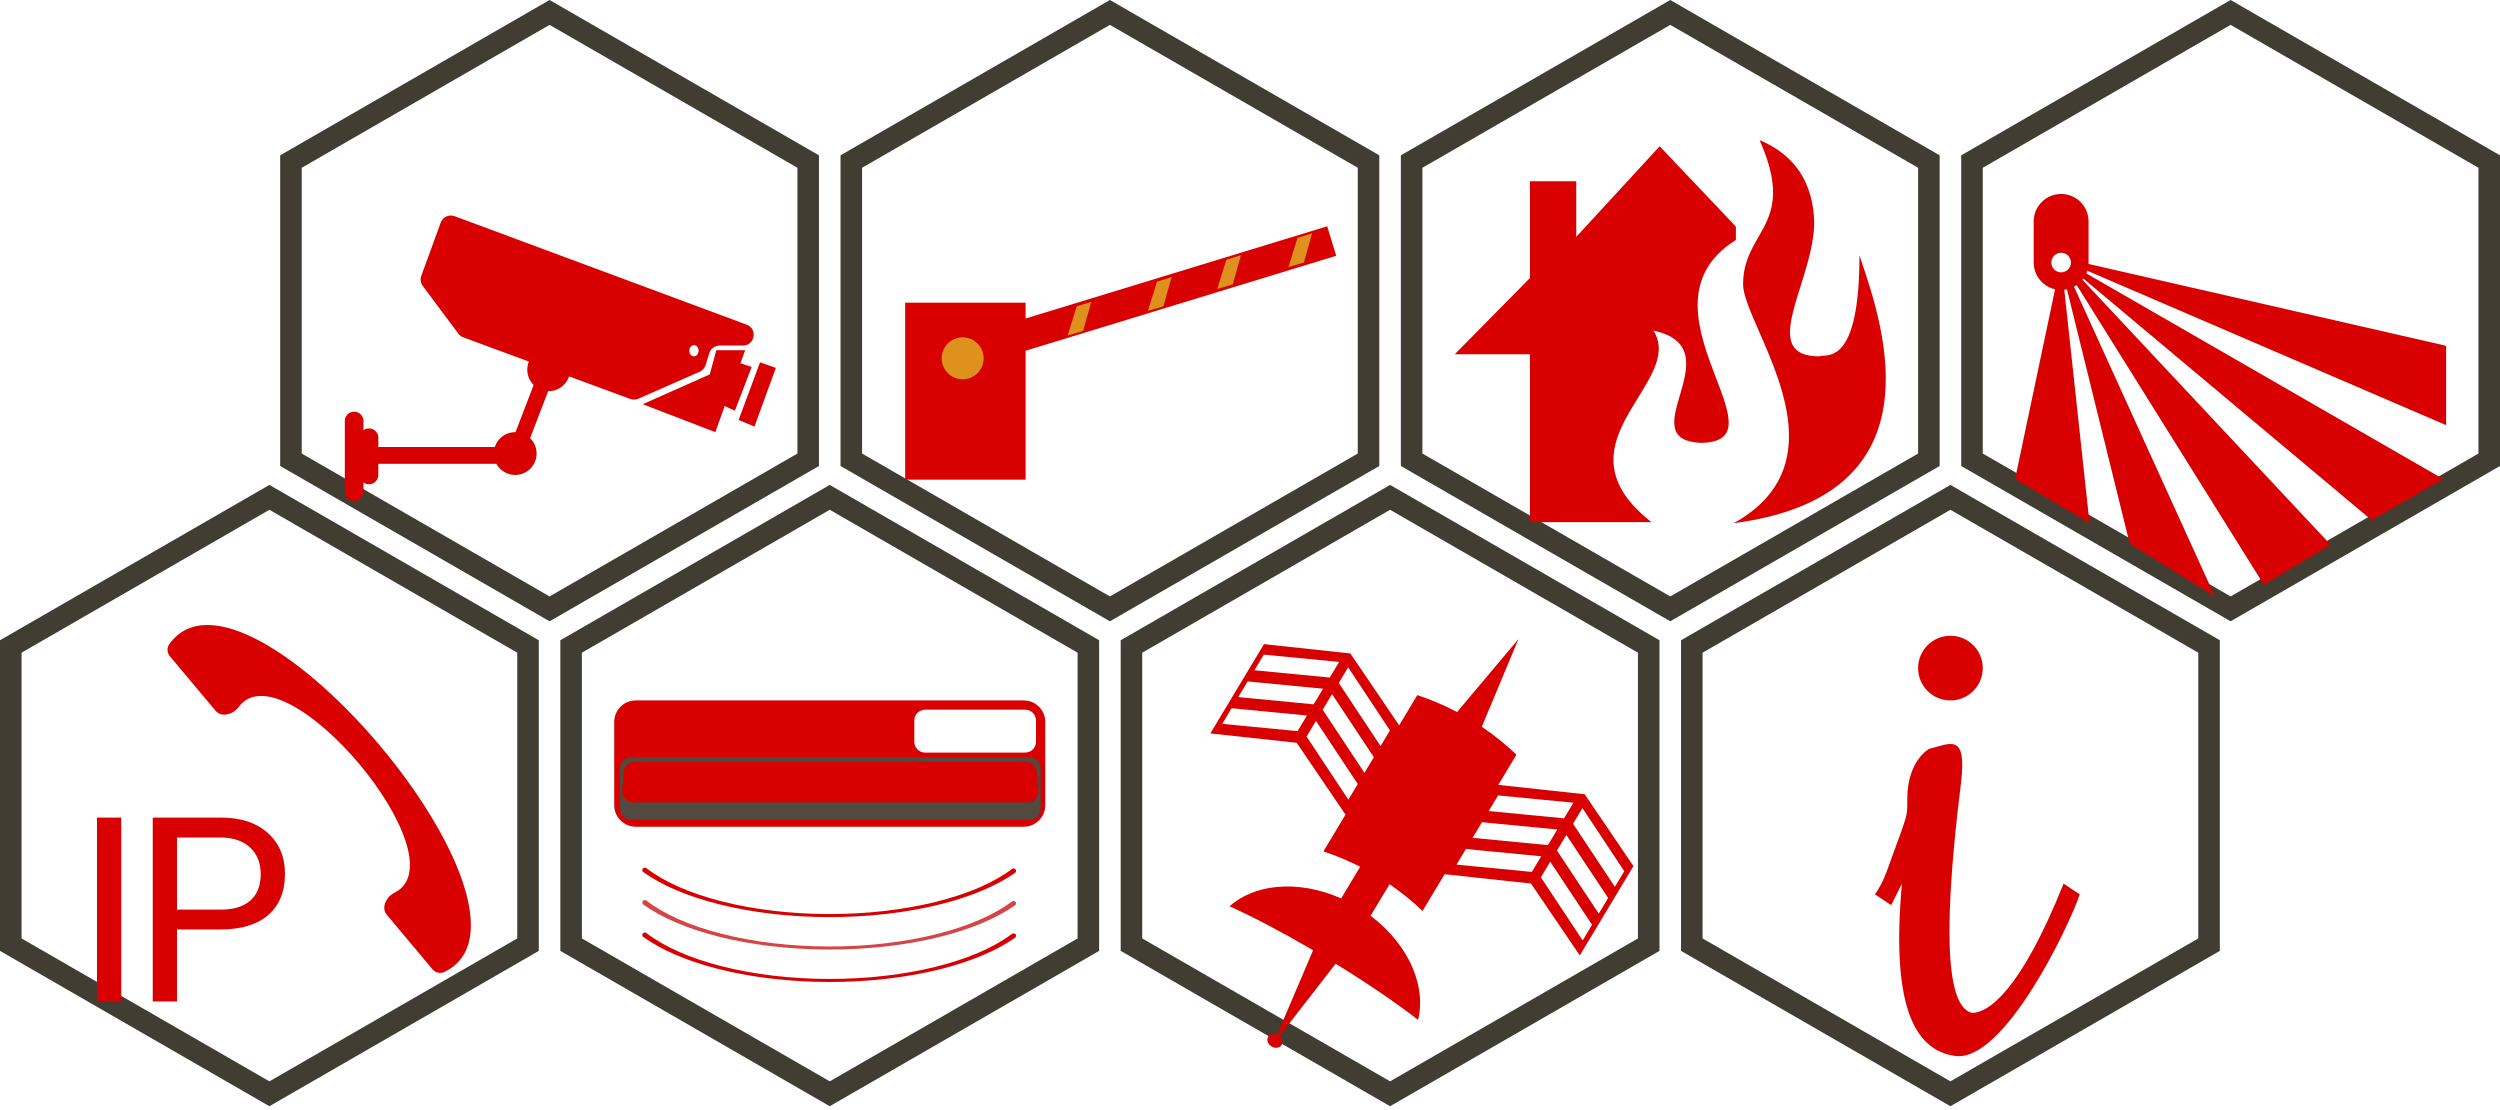 <svg width="232" height="103" viewBox="0 0 232 103" fill="none" xmlns="http://www.w3.org/2000/svg">
<g clip-path="url(#clip0)">
<g filter="url(#filter0_d)">
<path d="M183 14.992L207 1.154L231 14.992V42.666L207 56.503L183 42.666V14.992Z" stroke="#423D33" stroke-width="2"/>
</g>
<g filter="url(#filter1_d)">
<path fill-rule="evenodd" clip-rule="evenodd" d="M188.727 16.546C188.727 15.14 189.867 14 191.273 14C192.679 14 193.818 15.14 193.818 16.546V20.364C193.818 20.408 193.817 20.452 193.815 20.496L227 28.091V35.455L193.702 21.125C193.676 21.21 193.645 21.293 193.61 21.374L226.727 40.455L220.091 44.273L193.337 21.853C193.309 21.892 193.28 21.929 193.25 21.966L216.273 46.545L210.091 50.273L192.718 22.459C192.638 22.515 192.555 22.565 192.469 22.611L205.545 51.364L197.636 46.455L191.814 22.851C191.733 22.869 191.65 22.883 191.566 22.892L193.909 44.545L187 40.455L190.711 22.847C189.575 22.591 188.727 21.576 188.727 20.364V16.546ZM191.273 21.273C191.775 21.273 192.182 20.866 192.182 20.364C192.182 19.862 191.775 19.454 191.273 19.454C190.771 19.454 190.364 19.862 190.364 20.364C190.364 20.866 190.771 21.273 191.273 21.273Z" fill="#D80000"/>
</g>
<g filter="url(#filter2_d)">
<path d="M131 14.992L155 1.154L179 14.992V42.666L155 56.503L131 42.666V14.992Z" stroke="#423D33" stroke-width="2"/>
</g>
<g filter="url(#filter3_d)">
<path fill-rule="evenodd" clip-rule="evenodd" d="M163.173 18.014C162.47 19.241 161.759 20.481 161.759 22.379C161.759 23.37 162.439 24.925 163.256 26.793C165.59 32.131 169.041 40.019 160.898 44.551C180.083 42.048 174.82 26.423 172.742 20.252C172.677 20.06 172.615 19.877 172.558 19.703C172.558 28.807 170.192 28.952 169.186 29.013C169.03 29.023 168.907 29.03 168.83 29.069C165.048 29.069 165.978 26.11 167.095 22.552C167.728 20.536 168.422 18.329 168.353 16.359C168.123 12.077 165.772 10.051 163.288 9C165.498 13.959 164.347 15.967 163.173 18.014ZM154.018 9.573L146.277 17.983V12.823H141.976V21.806L135 28.878H141.976V44.455H153.253C147.613 40.024 149.945 36.251 152.024 32.886C153.397 30.663 154.661 28.619 153.444 26.68C157.402 27.532 156.606 30.248 155.889 32.695C155.239 34.916 154.653 36.915 157.745 37.096C161.55 37.096 160.562 34.514 159.259 31.111C157.684 26.992 155.648 21.671 161.09 18.27V17.028L154.018 9.573Z" fill="#D80000"/>
</g>
<g filter="url(#filter4_d)">
<path d="M79 14.992L103 1.154L127 14.992V42.666L103 56.503L79 42.666V14.992Z" stroke="#423D33" stroke-width="2"/>
</g>
<g filter="url(#filter5_d)">
<path fill-rule="evenodd" clip-rule="evenodd" d="M95.177 28.546V40.514H84V24.086H95.177V25.556L123.164 17L124 19.734L95.177 28.546Z" fill="#D80000"/>
<circle cx="89.335" cy="29.252" r="1.948" fill="#DE911D"/>
<path d="M99.919 24.425L101.274 24.002L100.512 26.711L99.072 27.135L99.919 24.425Z" fill="#DE911D"/>
<path d="M107.371 22.139L108.726 21.715L107.963 24.425L106.524 24.848L107.371 22.139Z" fill="#DE911D"/>
<path d="M113.806 20.107L115.161 19.683L114.398 22.393L112.959 22.816L113.806 20.107Z" fill="#DE911D"/>
<path d="M120.411 18.074L121.766 17.651L121.003 20.36L119.564 20.784L120.411 18.074Z" fill="#DE911D"/>
</g>
<g filter="url(#filter6_d)">
<path d="M27 14.992L51 1.154L75 14.992V42.666L51 56.503L27 42.666V14.992Z" stroke="#423D33" stroke-width="2"/>
</g>
<g filter="url(#filter7_d)">
<path fill-rule="evenodd" clip-rule="evenodd" d="M68.941 28.067C70.056 28.067 70.335 26.518 69.29 26.13L42.187 16.063C41.667 15.87 41.089 16.137 40.899 16.657L39.097 21.598C38.981 21.915 39.033 22.269 39.234 22.539L42.535 26.965C42.651 27.12 42.809 27.239 42.991 27.306L49.084 29.554C48.987 29.788 48.933 30.044 48.933 30.313C48.933 30.865 49.158 31.365 49.522 31.725L47.842 36.102L47.81 36.102C46.923 36.102 46.172 36.682 45.917 37.484H35.11V36.62C35.11 36.143 34.723 35.756 34.246 35.756C34.052 35.756 33.872 35.82 33.728 35.928V35.065C33.728 34.588 33.341 34.201 32.864 34.201C32.387 34.201 32 34.588 32 35.065V41.631C32 42.108 32.387 42.495 32.864 42.495C33.341 42.495 33.728 42.108 33.728 41.631V40.767C33.872 40.875 34.052 40.94 34.246 40.94C34.723 40.94 35.11 40.553 35.11 40.076V39.039H46.065C46.402 39.657 47.057 40.076 47.81 40.076C48.907 40.076 49.797 39.186 49.797 38.089C49.797 37.529 49.566 37.024 49.194 36.663L50.869 32.3C50.886 32.3 50.903 32.3 50.92 32.3C51.803 32.3 52.551 31.725 52.81 30.929L58.489 33.024C58.733 33.114 59.001 33.106 59.238 33.001L64.929 30.497C65.195 30.38 65.397 30.154 65.482 29.876L65.822 28.773C65.951 28.353 66.339 28.067 66.778 28.067H68.941ZM69.149 28.499H66.471L65.866 30.745L59.646 33.51L66.384 36.102L67.248 33.682L68.199 34.114L69.754 30.054L68.717 29.708L69.149 28.499ZM70.531 29.622L72 30.14L70.013 35.583L68.544 34.978L70.531 29.622ZM64.398 29.067C64.636 29.067 64.83 28.835 64.83 28.549C64.83 28.262 64.636 28.03 64.398 28.03C64.159 28.03 63.966 28.262 63.966 28.549C63.966 28.835 64.159 29.067 64.398 29.067Z" fill="#D80000"/>
</g>
<g filter="url(#filter8_d)">
<path d="M157 59.992L181 46.154L205 59.992V87.665L181 101.503L157 87.665V59.992Z" stroke="#423D33" stroke-width="2"/>
</g>
<g filter="url(#filter9_d)">
<path d="M175.5 80L174 79C175 77.5 175 77 176.5 73L176.5 72.999C177 71.5 177 71.5 177 70C177 68.5 177.5 66.5 179 65.5C181 65 182.5 64 182 68.5C180 84.5 181 89.5 183 90C184.5 90 187.5 88 191.5 78L193 79C192 82 186 94.5 181.5 94C177.5 93.5 175.5 89 176.5 78L175.5 80Z" fill="#D80000"/>
</g>
<g filter="url(#filter10_d)">
<circle cx="181" cy="58" r="3" fill="#D80000"/>
</g>
<g filter="url(#filter11_d)">
<path d="M105 59.992L129 46.154L153 59.992V87.665L129 101.503L105 87.665V59.992Z" stroke="#423D33" stroke-width="2"/>
</g>
<g filter="url(#filter12_d)">
<path fill-rule="evenodd" clip-rule="evenodd" d="M140.915 55.301L137.51 63.445C138.65 64.214 139.726 65.079 140.726 66.035L139.041 68.838L147.056 69.706L151.585 76.375L146.605 84.663L142.076 77.994L134.061 77.126L132.011 80.538C131.057 79.626 130.033 78.796 128.951 78.054L127.191 80.983C128.99 82.34 130.385 84.082 131.148 85.955C131.809 87.578 131.957 89.203 131.599 90.65C129.659 89.134 126.993 87.305 123.946 85.435L118.732 92.155C118.996 92.375 119.09 92.718 118.938 92.972C118.766 93.258 118.345 93.321 117.999 93.113C117.653 92.905 117.511 92.504 117.683 92.218C117.838 91.96 118.194 91.884 118.516 92.023L121.855 84.182C118.959 82.487 116.262 81.077 114.101 80.101C115.208 79.118 116.704 78.493 118.434 78.316C120.373 78.118 122.48 78.495 124.459 79.374L126.225 76.435C125.128 75.876 123.987 75.399 122.812 75.011L124.862 71.599L120.333 64.929L112.318 64.061L117.298 55.774L125.313 56.642L129.842 63.311L131.527 60.507C132.802 60.929 134.037 61.455 135.219 62.076L140.915 55.301ZM124.272 57.426L117.281 56.75L116.409 58.201L123.401 58.877L124.272 57.426ZM128.988 63.785L125.109 57.929L124.237 59.379L128.117 65.235L128.988 63.785ZM122.779 59.913L115.787 59.236L114.915 60.687L121.907 61.363L122.779 59.913ZM127.494 66.271L123.615 60.415L122.743 61.866L126.623 67.722L127.494 66.271ZM121.285 62.399L114.293 61.723L113.421 63.173L120.413 63.849L121.285 62.399ZM126 68.757L122.121 62.901L121.249 64.352L125.129 70.208L126 68.757ZM139.023 69.815L146.015 70.491L145.144 71.941L138.152 71.265L139.023 69.815ZM146.851 70.993L150.731 76.849L149.86 78.3L145.98 72.444L146.851 70.993ZM137.529 72.301L144.521 72.977L143.65 74.427L136.658 73.751L137.529 72.301ZM145.357 73.48L149.237 79.335L148.366 80.786L144.486 74.93L145.357 73.48ZM136.035 74.787L143.027 75.463L142.156 76.914L135.164 76.237L136.035 74.787ZM143.864 75.966L147.743 81.822L146.872 83.272L142.992 77.416L143.864 75.966Z" fill="#D80000"/>
</g>
<g filter="url(#filter13_d)">
<path d="M53 59.992L77 46.154L101 59.992V87.665L77 101.503L53 87.665V59.992Z" stroke="#423D33" stroke-width="2"/>
</g>
<g filter="url(#filter14_d)">
<path fill-rule="evenodd" clip-rule="evenodd" d="M59 61C57.895 61 57 61.895 57 63V70.72C57 71.825 57.895 72.72 59 72.72H95C96.105 72.72 97 71.825 97 70.72V63C97 61.895 96.105 61 95 61H59ZM85.849 61.86C85.297 61.86 84.849 62.308 84.849 62.86V64.839C84.849 65.391 85.297 65.839 85.849 65.839H95.14C95.692 65.839 96.14 65.391 96.14 64.839V62.86C96.14 62.308 95.692 61.86 95.14 61.86H85.849Z" fill="#D80000"/>
<rect x="57.538" y="66.269" width="39.032" height="5.806" rx="1" fill="#504A40"/>
<path d="M57.889 67.614C57.934 67.096 58.367 66.699 58.886 66.699H95.222C95.741 66.699 96.174 67.096 96.218 67.614L96.369 69.377C96.419 69.961 95.959 70.462 95.373 70.462H58.735C58.149 70.462 57.688 69.961 57.738 69.377L57.889 67.614Z" fill="#D80000"/>
<path d="M94.108 76.598C94.302 76.642 94.356 76.89 94.194 77.005C92.485 78.21 90.08 79.219 87.195 79.936C84.077 80.711 80.515 81.116 76.891 81.107C73.266 81.099 69.716 80.678 66.618 79.889C63.754 79.16 61.377 78.141 59.7 76.929C59.538 76.812 59.595 76.563 59.79 76.52C59.86 76.505 59.933 76.522 59.99 76.566C61.621 77.834 64.029 78.898 66.969 79.647C69.962 80.409 73.393 80.816 76.895 80.824C80.397 80.832 83.838 80.441 86.851 79.692C89.811 78.957 92.248 77.903 93.912 76.641C93.968 76.599 94.04 76.583 94.108 76.598Z" fill="#D80000"/>
<path d="M94.108 79.609C94.302 79.653 94.356 79.901 94.194 80.015C92.485 81.221 90.08 82.23 87.195 82.947C84.077 83.722 80.515 84.126 76.891 84.118C73.266 84.11 69.716 83.689 66.618 82.9C63.754 82.17 61.377 81.152 59.7 79.94C59.538 79.823 59.595 79.574 59.79 79.531C59.86 79.515 59.933 79.532 59.99 79.576C61.621 80.845 64.029 81.909 66.969 82.657C69.962 83.42 73.393 83.827 76.895 83.835C80.397 83.843 83.838 83.451 86.851 82.703C89.811 81.967 92.248 80.914 93.912 79.652C93.968 79.609 94.04 79.594 94.108 79.609Z" fill="#D64545"/>
<path d="M94.108 82.62C94.302 82.664 94.356 82.912 94.194 83.026C92.485 84.232 90.08 85.241 87.195 85.957C84.077 86.732 80.515 87.137 76.891 87.129C73.266 87.121 69.716 86.7 66.618 85.91C63.754 85.181 61.377 84.163 59.7 82.951C59.538 82.833 59.595 82.585 59.79 82.542C59.86 82.526 59.933 82.543 59.99 82.587C61.621 83.856 64.029 84.919 66.969 85.668C69.962 86.43 73.393 86.838 76.895 86.846C80.397 86.853 83.838 86.462 86.851 85.714C89.811 84.978 92.248 83.925 93.912 82.663C93.968 82.62 94.04 82.604 94.108 82.62Z" fill="#D80000"/>
</g>
<g filter="url(#filter15_d)">
<path d="M1 59.992L25 46.154L49 59.992V87.665L25 101.503L1 87.665V59.992Z" stroke="#423D33" stroke-width="2"/>
</g>
<g filter="url(#filter16_d)">
<path fill-rule="evenodd" clip-rule="evenodd" d="M15.77 56.909L20.012 61.964C20.554 62.611 21.638 62.301 22.138 61.621C26.356 55.88 42.983 75.696 36.597 78.853C35.841 79.227 35.348 80.241 35.89 80.887L40.132 85.943C40.395 86.256 40.846 86.379 41.215 86.204C52.354 80.937 22.822 45.741 15.7 55.797C15.464 56.13 15.507 56.595 15.77 56.909ZM9 88.934H11.25V71.871H9V88.934ZM16.425 88.934V82.254H20.445C22.374 82.254 23.855 81.809 24.886 80.918C25.925 80.02 26.445 78.742 26.445 77.086C26.445 75.516 25.913 74.254 24.851 73.301C23.796 72.348 22.335 71.871 20.468 71.871H14.175V88.934H16.425ZM20.468 80.414H16.425V73.723H20.597C21.714 73.746 22.593 74.063 23.234 74.672C23.874 75.281 24.195 76.094 24.195 77.109C24.195 78.18 23.874 79 23.234 79.57C22.593 80.133 21.671 80.414 20.468 80.414Z" fill="#D80000"/>
</g>
</g>
<defs>
<filter id="filter0_d" x="172" y="-10" width="70" height="77.658" filterUnits="userSpaceOnUse" color-interpolation-filters="sRGB">
<feFlood flood-opacity="0" result="BackgroundImageFix"/>
<feColorMatrix in="SourceAlpha" type="matrix" values="0 0 0 0 0 0 0 0 0 0 0 0 0 0 0 0 0 0 127 0"/>
<feOffset/>
<feGaussianBlur stdDeviation="5"/>
<feColorMatrix type="matrix" values="0 0 0 0 0 0 0 0 0 0 0 0 0 0 0 0 0 0 0.25 0"/>
<feBlend mode="normal" in2="BackgroundImageFix" result="effect1_dropShadow"/>
<feBlend mode="normal" in="SourceGraphic" in2="effect1_dropShadow" result="shape"/>
</filter>
<filter id="filter1_d" x="183" y="14" width="48" height="45.364" filterUnits="userSpaceOnUse" color-interpolation-filters="sRGB">
<feFlood flood-opacity="0" result="BackgroundImageFix"/>
<feColorMatrix in="SourceAlpha" type="matrix" values="0 0 0 0 0 0 0 0 0 0 0 0 0 0 0 0 0 0 127 0"/>
<feOffset dy="4"/>
<feGaussianBlur stdDeviation="2"/>
<feColorMatrix type="matrix" values="0 0 0 0 0 0 0 0 0 0 0 0 0 0 0 0 0 0 0.25 0"/>
<feBlend mode="normal" in2="BackgroundImageFix" result="effect1_dropShadow"/>
<feBlend mode="normal" in="SourceGraphic" in2="effect1_dropShadow" result="shape"/>
</filter>
<filter id="filter2_d" x="120" y="-10" width="70" height="77.658" filterUnits="userSpaceOnUse" color-interpolation-filters="sRGB">
<feFlood flood-opacity="0" result="BackgroundImageFix"/>
<feColorMatrix in="SourceAlpha" type="matrix" values="0 0 0 0 0 0 0 0 0 0 0 0 0 0 0 0 0 0 127 0"/>
<feOffset/>
<feGaussianBlur stdDeviation="5"/>
<feColorMatrix type="matrix" values="0 0 0 0 0 0 0 0 0 0 0 0 0 0 0 0 0 0 0.25 0"/>
<feBlend mode="normal" in2="BackgroundImageFix" result="effect1_dropShadow"/>
<feBlend mode="normal" in="SourceGraphic" in2="effect1_dropShadow" result="shape"/>
</filter>
<filter id="filter3_d" x="131" y="9" width="48" height="43.551" filterUnits="userSpaceOnUse" color-interpolation-filters="sRGB">
<feFlood flood-opacity="0" result="BackgroundImageFix"/>
<feColorMatrix in="SourceAlpha" type="matrix" values="0 0 0 0 0 0 0 0 0 0 0 0 0 0 0 0 0 0 127 0"/>
<feOffset dy="4"/>
<feGaussianBlur stdDeviation="2"/>
<feColorMatrix type="matrix" values="0 0 0 0 0 0 0 0 0 0 0 0 0 0 0 0 0 0 0.25 0"/>
<feBlend mode="normal" in2="BackgroundImageFix" result="effect1_dropShadow"/>
<feBlend mode="normal" in="SourceGraphic" in2="effect1_dropShadow" result="shape"/>
</filter>
<filter id="filter4_d" x="68" y="-10" width="70" height="77.658" filterUnits="userSpaceOnUse" color-interpolation-filters="sRGB">
<feFlood flood-opacity="0" result="BackgroundImageFix"/>
<feColorMatrix in="SourceAlpha" type="matrix" values="0 0 0 0 0 0 0 0 0 0 0 0 0 0 0 0 0 0 127 0"/>
<feOffset/>
<feGaussianBlur stdDeviation="5"/>
<feColorMatrix type="matrix" values="0 0 0 0 0 0 0 0 0 0 0 0 0 0 0 0 0 0 0.25 0"/>
<feBlend mode="normal" in2="BackgroundImageFix" result="effect1_dropShadow"/>
<feBlend mode="normal" in="SourceGraphic" in2="effect1_dropShadow" result="shape"/>
</filter>
<filter id="filter5_d" x="80" y="17" width="48" height="31.514" filterUnits="userSpaceOnUse" color-interpolation-filters="sRGB">
<feFlood flood-opacity="0" result="BackgroundImageFix"/>
<feColorMatrix in="SourceAlpha" type="matrix" values="0 0 0 0 0 0 0 0 0 0 0 0 0 0 0 0 0 0 127 0"/>
<feOffset dy="4"/>
<feGaussianBlur stdDeviation="2"/>
<feColorMatrix type="matrix" values="0 0 0 0 0 0 0 0 0 0 0 0 0 0 0 0 0 0 0.25 0"/>
<feBlend mode="normal" in2="BackgroundImageFix" result="effect1_dropShadow"/>
<feBlend mode="normal" in="SourceGraphic" in2="effect1_dropShadow" result="shape"/>
</filter>
<filter id="filter6_d" x="16" y="-10" width="70" height="77.658" filterUnits="userSpaceOnUse" color-interpolation-filters="sRGB">
<feFlood flood-opacity="0" result="BackgroundImageFix"/>
<feColorMatrix in="SourceAlpha" type="matrix" values="0 0 0 0 0 0 0 0 0 0 0 0 0 0 0 0 0 0 127 0"/>
<feOffset/>
<feGaussianBlur stdDeviation="5"/>
<feColorMatrix type="matrix" values="0 0 0 0 0 0 0 0 0 0 0 0 0 0 0 0 0 0 0.25 0"/>
<feBlend mode="normal" in2="BackgroundImageFix" result="effect1_dropShadow"/>
<feBlend mode="normal" in="SourceGraphic" in2="effect1_dropShadow" result="shape"/>
</filter>
<filter id="filter7_d" x="28" y="16" width="48" height="34.495" filterUnits="userSpaceOnUse" color-interpolation-filters="sRGB">
<feFlood flood-opacity="0" result="BackgroundImageFix"/>
<feColorMatrix in="SourceAlpha" type="matrix" values="0 0 0 0 0 0 0 0 0 0 0 0 0 0 0 0 0 0 127 0"/>
<feOffset dy="4"/>
<feGaussianBlur stdDeviation="2"/>
<feColorMatrix type="matrix" values="0 0 0 0 0 0 0 0 0 0 0 0 0 0 0 0 0 0 0.25 0"/>
<feBlend mode="normal" in2="BackgroundImageFix" result="effect1_dropShadow"/>
<feBlend mode="normal" in="SourceGraphic" in2="effect1_dropShadow" result="shape"/>
</filter>
<filter id="filter8_d" x="146" y="35" width="70" height="77.658" filterUnits="userSpaceOnUse" color-interpolation-filters="sRGB">
<feFlood flood-opacity="0" result="BackgroundImageFix"/>
<feColorMatrix in="SourceAlpha" type="matrix" values="0 0 0 0 0 0 0 0 0 0 0 0 0 0 0 0 0 0 127 0"/>
<feOffset/>
<feGaussianBlur stdDeviation="5"/>
<feColorMatrix type="matrix" values="0 0 0 0 0 0 0 0 0 0 0 0 0 0 0 0 0 0 0.25 0"/>
<feBlend mode="normal" in2="BackgroundImageFix" result="effect1_dropShadow"/>
<feBlend mode="normal" in="SourceGraphic" in2="effect1_dropShadow" result="shape"/>
</filter>
<filter id="filter9_d" x="170" y="65.043" width="27" height="36.972" filterUnits="userSpaceOnUse" color-interpolation-filters="sRGB">
<feFlood flood-opacity="0" result="BackgroundImageFix"/>
<feColorMatrix in="SourceAlpha" type="matrix" values="0 0 0 0 0 0 0 0 0 0 0 0 0 0 0 0 0 0 127 0"/>
<feOffset dy="4"/>
<feGaussianBlur stdDeviation="2"/>
<feColorMatrix type="matrix" values="0 0 0 0 0 0 0 0 0 0 0 0 0 0 0 0 0 0 0.25 0"/>
<feBlend mode="normal" in2="BackgroundImageFix" result="effect1_dropShadow"/>
<feBlend mode="normal" in="SourceGraphic" in2="effect1_dropShadow" result="shape"/>
</filter>
<filter id="filter10_d" x="174" y="55" width="14" height="14" filterUnits="userSpaceOnUse" color-interpolation-filters="sRGB">
<feFlood flood-opacity="0" result="BackgroundImageFix"/>
<feColorMatrix in="SourceAlpha" type="matrix" values="0 0 0 0 0 0 0 0 0 0 0 0 0 0 0 0 0 0 127 0"/>
<feOffset dy="4"/>
<feGaussianBlur stdDeviation="2"/>
<feColorMatrix type="matrix" values="0 0 0 0 0 0 0 0 0 0 0 0 0 0 0 0 0 0 0.25 0"/>
<feBlend mode="normal" in2="BackgroundImageFix" result="effect1_dropShadow"/>
<feBlend mode="normal" in="SourceGraphic" in2="effect1_dropShadow" result="shape"/>
</filter>
<filter id="filter11_d" x="94" y="35" width="70" height="77.658" filterUnits="userSpaceOnUse" color-interpolation-filters="sRGB">
<feFlood flood-opacity="0" result="BackgroundImageFix"/>
<feColorMatrix in="SourceAlpha" type="matrix" values="0 0 0 0 0 0 0 0 0 0 0 0 0 0 0 0 0 0 127 0"/>
<feOffset/>
<feGaussianBlur stdDeviation="5"/>
<feColorMatrix type="matrix" values="0 0 0 0 0 0 0 0 0 0 0 0 0 0 0 0 0 0 0.25 0"/>
<feBlend mode="normal" in2="BackgroundImageFix" result="effect1_dropShadow"/>
<feBlend mode="normal" in="SourceGraphic" in2="effect1_dropShadow" result="shape"/>
</filter>
<filter id="filter12_d" x="97" y="45" width="65.058" height="66.5" filterUnits="userSpaceOnUse" color-interpolation-filters="sRGB">
<feFlood flood-opacity="0" result="BackgroundImageFix"/>
<feColorMatrix in="SourceAlpha" type="matrix" values="0 0 0 0 0 0 0 0 0 0 0 0 0 0 0 0 0 0 127 0"/>
<feOffset dy="4"/>
<feGaussianBlur stdDeviation="2"/>
<feColorMatrix type="matrix" values="0 0 0 0 0 0 0 0 0 0 0 0 0 0 0 0 0 0 0.25 0"/>
<feBlend mode="normal" in2="BackgroundImageFix" result="effect1_dropShadow"/>
<feBlend mode="normal" in="SourceGraphic" in2="effect1_dropShadow" result="shape"/>
</filter>
<filter id="filter13_d" x="42" y="35" width="70" height="77.658" filterUnits="userSpaceOnUse" color-interpolation-filters="sRGB">
<feFlood flood-opacity="0" result="BackgroundImageFix"/>
<feColorMatrix in="SourceAlpha" type="matrix" values="0 0 0 0 0 0 0 0 0 0 0 0 0 0 0 0 0 0 127 0"/>
<feOffset/>
<feGaussianBlur stdDeviation="5"/>
<feColorMatrix type="matrix" values="0 0 0 0 0 0 0 0 0 0 0 0 0 0 0 0 0 0 0.25 0"/>
<feBlend mode="normal" in2="BackgroundImageFix" result="effect1_dropShadow"/>
<feBlend mode="normal" in="SourceGraphic" in2="effect1_dropShadow" result="shape"/>
</filter>
<filter id="filter14_d" x="53" y="61" width="48" height="34.129" filterUnits="userSpaceOnUse" color-interpolation-filters="sRGB">
<feFlood flood-opacity="0" result="BackgroundImageFix"/>
<feColorMatrix in="SourceAlpha" type="matrix" values="0 0 0 0 0 0 0 0 0 0 0 0 0 0 0 0 0 0 127 0"/>
<feOffset dy="4"/>
<feGaussianBlur stdDeviation="2"/>
<feColorMatrix type="matrix" values="0 0 0 0 0 0 0 0 0 0 0 0 0 0 0 0 0 0 0.25 0"/>
<feBlend mode="normal" in2="BackgroundImageFix" result="effect1_dropShadow"/>
<feBlend mode="normal" in="SourceGraphic" in2="effect1_dropShadow" result="shape"/>
</filter>
<filter id="filter15_d" x="-10" y="35" width="70" height="77.658" filterUnits="userSpaceOnUse" color-interpolation-filters="sRGB">
<feFlood flood-opacity="0" result="BackgroundImageFix"/>
<feColorMatrix in="SourceAlpha" type="matrix" values="0 0 0 0 0 0 0 0 0 0 0 0 0 0 0 0 0 0 127 0"/>
<feOffset/>
<feGaussianBlur stdDeviation="5"/>
<feColorMatrix type="matrix" values="0 0 0 0 0 0 0 0 0 0 0 0 0 0 0 0 0 0 0.25 0"/>
<feBlend mode="normal" in2="BackgroundImageFix" result="effect1_dropShadow"/>
<feBlend mode="normal" in="SourceGraphic" in2="effect1_dropShadow" result="shape"/>
</filter>
<filter id="filter16_d" x="5" y="54" width="42.699" height="42.934" filterUnits="userSpaceOnUse" color-interpolation-filters="sRGB">
<feFlood flood-opacity="0" result="BackgroundImageFix"/>
<feColorMatrix in="SourceAlpha" type="matrix" values="0 0 0 0 0 0 0 0 0 0 0 0 0 0 0 0 0 0 127 0"/>
<feOffset dy="4"/>
<feGaussianBlur stdDeviation="2"/>
<feColorMatrix type="matrix" values="0 0 0 0 0 0 0 0 0 0 0 0 0 0 0 0 0 0 0.25 0"/>
<feBlend mode="normal" in2="BackgroundImageFix" result="effect1_dropShadow"/>
<feBlend mode="normal" in="SourceGraphic" in2="effect1_dropShadow" result="shape"/>
</filter>
<clipPath id="clip0">
<rect width="232" height="103" fill="white"/>
</clipPath>
</defs>
</svg>

